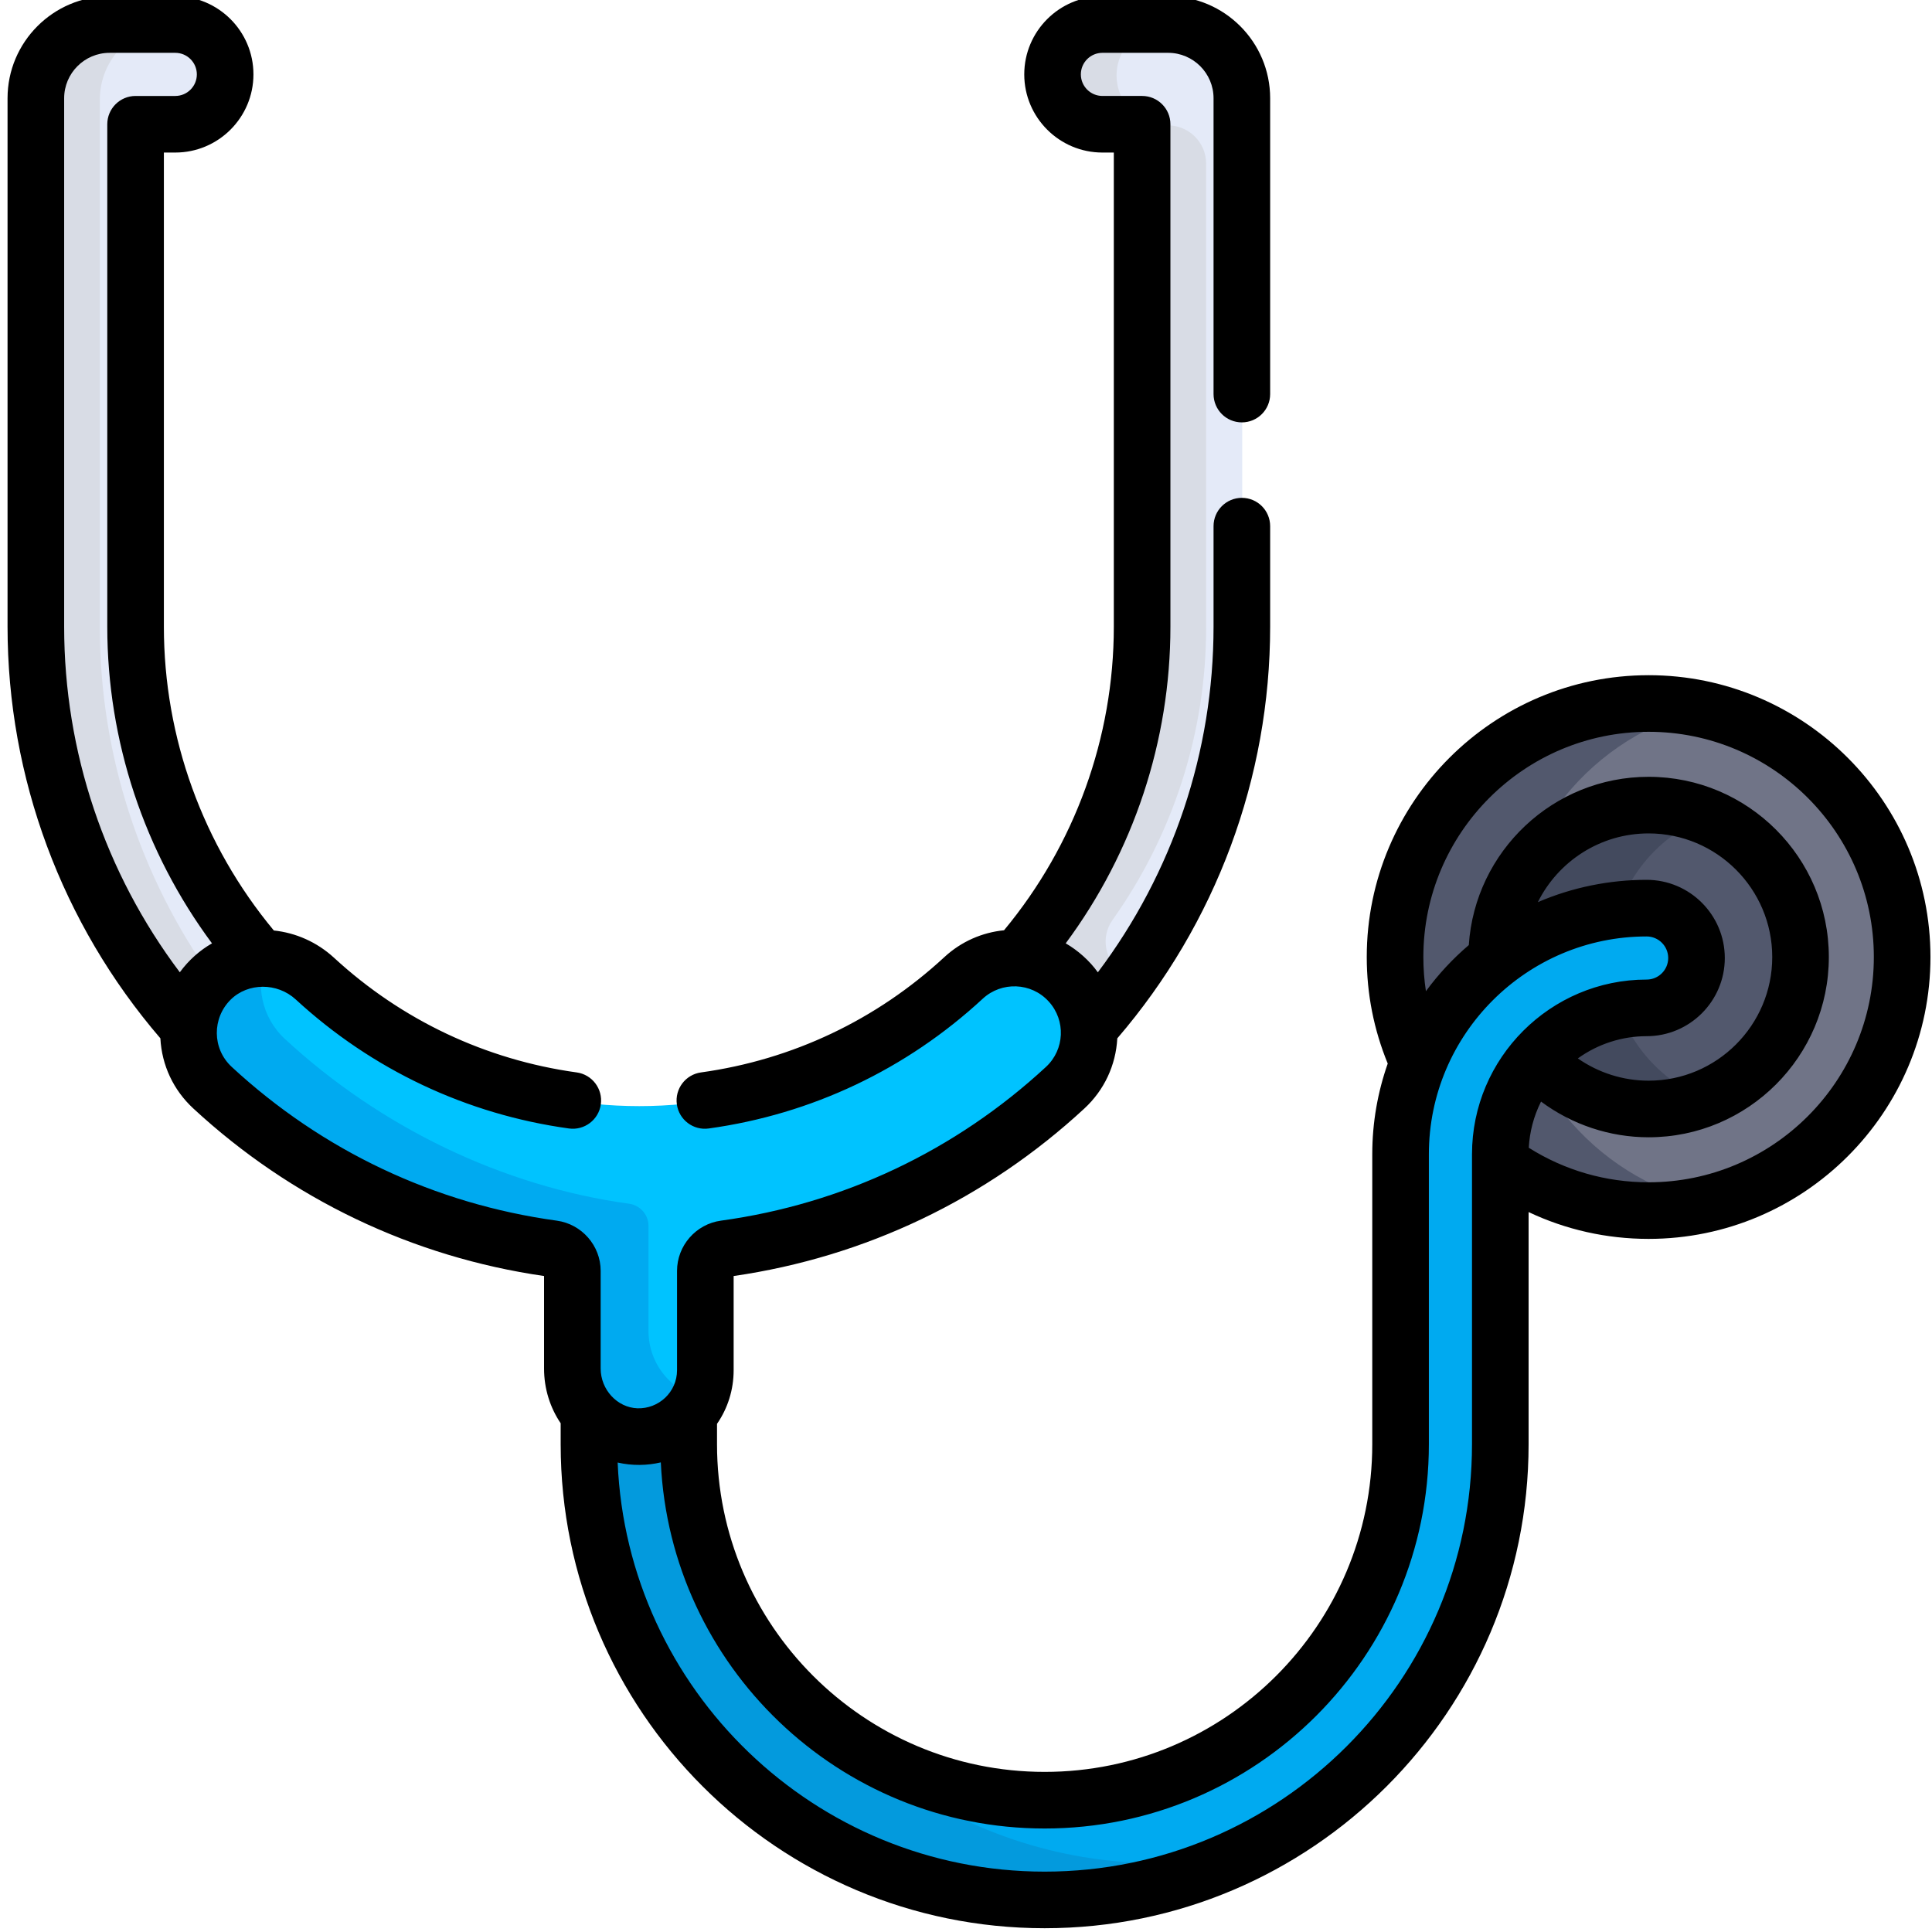<svg height="511pt" viewBox="-1 1 511 511.999" width="511pt" xmlns="http://www.w3.org/2000/svg"><path d="m435.5 187.078c-37.109 0-67.195 30.082-67.195 67.191 0 10.016 2.207 19.512 6.137 28.051l21.754 26.434c11.055 7.988 24.625 12.711 39.305 12.711 37.109 0 67.191-30.086 67.191-67.195 0-37.105-30.082-67.191-67.191-67.191zm0 0" fill="#707487"/><path d="m398.309 254.27c0-31.949 22.305-58.672 52.191-65.492-4.824-1.102-9.844-1.699-15-1.699-37.109 0-67.195 30.082-67.195 67.191 0 10.016 2.207 19.512 6.137 28.047l21.754 26.438c11.055 7.984 24.625 12.707 39.305 12.707 5.156 0 10.176-.598 15-1.699-29.887-6.816-52.191-33.539-52.191-65.492zm0 0" fill="#52586d"/><path d="m435.5 214.66c-22.238 0-40.266 18.027-40.266 40.266 0 .195.012.391.016.59l10.355 26.379c7.367 8.164 18.031 13.293 29.895 13.293 22.234 0 40.262-18.027 40.262-40.262 0-22.238-18.023-40.266-40.262-40.266zm0 0" fill="#52586d"/><path d="m425.234 254.926c0-16.934 10.461-31.418 25.266-37.367-4.637-1.863-9.695-2.898-15-2.898-22.238 0-40.266 18.027-40.266 40.266 0 .195.012.391.016.59l10.355 26.379c7.367 8.164 18.031 13.293 29.895 13.293 5.305 0 10.363-1.035 15-2.898-14.805-5.949-25.266-20.43-25.266-37.363zm0 0" fill="#434a5e"/><path d="m308.164 7.797h-17.41c-7.297 0-13.215 5.918-13.215 13.215 0 7.301 5.918 13.215 13.215 13.215h10.523v133.141c0 32.348-11.895 63.648-33.02 87.832 5.047.215 10.012 2.34 13.711 6.34 3.207 3.465 4.93 7.77 5.223 12.137 25.898-29.113 40.512-67.066 40.512-106.305v-140.035c.004-10.773-8.766-19.539-19.539-19.539zm0 0" fill="#e4eaf8"/><path d="m54.484 260.859c3.637-3.586 8.359-5.414 13.148-5.562-21.176-24.195-33.102-55.539-33.102-87.926v-133.145h10.523c7.297 0 13.215-5.914 13.215-13.215 0-7.297-5.918-13.215-13.215-13.215h-17.41c-10.773 0-19.543 8.766-19.543 19.539v140.031c0 39.234 14.613 77.188 40.512 106.305.309-4.66 2.246-9.242 5.871-12.812zm0 0" fill="#e4eaf8"/><path d="m318.137 167.367v-122.992c0-5.605-4.543-10.148-10.148-10.148-7.113 0-13.234-5.469-13.57-12.574-.359-7.59 5.688-13.855 13.199-13.855h-16.488c-7.117 0-13.238 5.469-13.574 12.578-.359 7.586 5.691 13.852 13.199 13.852h10.523v133.141c0 32.348-11.895 63.652-33.02 87.832 5.047.215 10.012 2.34 13.711 6.34 3.207 3.465 4.93 7.77 5.223 12.137 3.754-4.223 7.27-8.641 10.543-13.211-.594-.551-1.215-1.059-1.855-1.523-4.566-3.309-5.812-9.555-2.543-14.152 15.965-22.438 24.801-49.543 24.801-77.422zm0 0" fill="#d8dce5"/><path d="m24.965 167.367v-140.031c0-10.773 8.766-19.539 19.543-19.539h-16.863c-10.773 0-19.543 8.766-19.543 19.539v140.031c0 39.234 14.613 77.188 40.512 106.305.309-4.66 2.246-9.242 5.871-12.812.145-.145.301-.266.449-.402-19.281-26.949-29.969-59.547-29.969-93.09zm0 0" fill="#d8dce5"/><path d="m434.98 241.965c-35.957 0-65.215 29.254-65.215 65.211v76.867c0 52.012-42.312 94.324-94.324 94.324-52.012 0-94.324-42.312-94.324-94.324v-8.004c-3.359 3.809-8.332 6.164-13.855 5.969-5.051-.18-9.496-2.555-12.574-6.156v8.191c0 66.582 54.168 120.754 120.754 120.754 66.586 0 120.758-54.172 120.758-120.754v-76.867c0-21.387 17.395-38.785 38.781-38.785 7.297 0 13.215-5.914 13.215-13.215 0-7.297-5.918-13.211-13.215-13.211zm0 0" fill="#00aaf0"/><path d="m305.52 494.777c-31.32 0-59.891-11.984-81.371-31.609-25.883-16.84-43.031-46.016-43.031-79.125v-8.004c-3.359 3.809-8.332 6.164-13.855 5.969-5.051-.18-9.496-2.555-12.574-6.156v8.191c0 66.582 54.168 120.754 120.754 120.754 18.922 0 36.84-4.379 52.797-12.172-7.359 1.406-14.953 2.152-22.719 2.152zm0 0" fill="#039add"/><path d="m282.969 260.539c-7.434-8.031-19.973-8.523-28.012-1.09-23.48 21.723-55.043 34.684-87.055 34.684-31.914 0-63.387-12.891-86.84-34.484-7.797-7.184-20.027-7.23-27.578.211-8.109 7.992-7.828 21.039.434 28.684 25.211 23.32 57.633 39.066 91.223 43.672 2.945.402 5.145 2.91 5.145 5.879v27.883c0 9.551 7.43 17.691 16.977 18.027 10.023.355 18.262-7.664 18.262-17.605v-28.305c0-2.969 2.199-5.477 5.141-5.879 33.59-4.605 66.012-20.348 91.215-43.664 8.039-7.434 8.527-19.973 1.09-28.012zm0 0" fill="#00c3ff"/><path d="m170.359 353.762v-27.879c0-2.973-2.199-5.477-5.145-5.883-33.59-4.605-66.012-20.352-91.219-43.672-6.219-5.75-7.914-14.562-4.918-21.977-5.598-.5-11.34 1.312-15.594 5.508-8.109 7.992-7.828 21.039.438 28.684 25.207 23.32 57.629 39.066 91.219 43.672 2.945.406 5.145 2.91 5.145 5.883v27.879c0 9.555 7.43 17.691 16.977 18.031 8.242.293 15.262-5.082 17.504-12.523-8.273-1.562-14.406-9.047-14.406-17.723zm0 0" fill="#00aaf0"/><path d="m435.395 179.934c-41.184 0-74.691 33.508-74.691 74.691 0 9.777 1.879 19.254 5.559 28.23-2.645 7.527-4.098 15.605-4.098 24.023v76.863c0 47.875-38.949 86.828-86.824 86.828s-86.824-38.953-86.824-86.828v-5.41c2.867-4.148 4.406-9.062 4.406-14.23v-24.941c34.879-5.055 66.996-20.391 92.949-44.398 5.258-4.863 8.34-11.453 8.723-18.586 26.141-30.422 40.508-69.047 40.508-109.102v-26.637c0-4.145-3.355-7.5-7.5-7.5-4.141 0-7.5 3.355-7.5 7.5v26.637c0 33.148-10.809 65.23-30.66 91.602-2.215-3.102-5.344-5.852-8.52-7.68 17.965-24.238 27.75-53.633 27.75-83.922v-133.145c0-4.145-3.355-7.5-7.5-7.5h-10.52c-3.152 0-5.715-2.562-5.715-5.715s2.562-5.715 5.715-5.715h17.41c6.637 0 12.039 5.402 12.039 12.039v78.395c0 4.145 3.355 7.504 7.5 7.504 4.145 0 7.5-3.359 7.5-7.504v-78.395c0-14.91-12.129-27.039-27.039-27.039h-17.41c-11.422 0-20.715 9.293-20.715 20.715s9.293 20.715 20.715 20.715h3.02v125.645c0 29.383-10.312 57.828-29.094 80.457-5.711.57-11.289 2.926-15.812 7.113-17.988 16.641-40.293 27.207-64.492 30.559-4.105.566-6.973 4.352-6.402 8.457.566 4.105 4.367 6.977 8.457 6.398 27.258-3.77 52.371-15.668 72.621-34.402 4.961-4.586 12.844-4.355 17.48.762 4.559 5.004 4.227 12.734-.746 17.332-24.016 22.219-53.805 36.305-86.141 40.738-6.625.91-11.621 6.633-11.621 13.312v26.301c0 5.871-4.914 10.285-10.465 10.113-.008 0-.02 0-.031 0-5.344-.188-9.742-4.93-9.742-10.535v-25.879c0-6.68-5-12.402-11.629-13.312-32.336-4.434-62.125-18.523-86.145-40.746-5.246-4.855-5.203-12.969-.266-17.84 4.555-4.488 12.305-4.57 17.234-.031 20.211 18.609 45.242 30.434 72.387 34.188 4.102.57 7.891-2.297 8.461-6.398.566-4.102-2.297-7.891-6.402-8.457-24.105-3.34-46.332-13.84-64.281-30.367-4.598-4.23-10.223-6.641-15.973-7.246-18.812-22.641-29.141-51.102-29.141-80.516v-125.645h3.02c11.422 0 20.715-9.293 20.715-20.715s-9.293-20.715-20.715-20.715h-17.41c-14.91 0-27.039 12.129-27.039 27.039v140.031c0 40.055 14.367 78.676 40.5 109.094.379 7.137 3.445 13.707 8.723 18.586 25.961 24.02 58.074 39.355 92.957 44.41v24.52c0 5.395 1.625 10.387 4.402 14.5v5.562c0 70.723 57.535 128.258 128.254 128.258 70.723 0 128.258-57.535 128.258-128.258v-61.531c9.879 4.672 20.668 7.109 31.801 7.109 41.188 0 74.695-33.508 74.695-74.695 0-41.184-33.508-74.691-74.695-74.691zm-389.242 78.73c-19.844-26.367-30.652-58.445-30.652-91.59v-140.035c0-6.637 5.402-12.039 12.039-12.039h17.41c3.152 0 5.715 2.562 5.715 5.715s-2.562 5.715-5.715 5.715h-10.52c-4.145 0-7.5 3.355-7.5 7.5v133.145c0 30.297 9.781 59.691 27.75 83.926-3.176 1.816-6.145 4.395-8.527 7.664zm342.441 48.215v76.863c0 62.449-50.809 113.258-113.258 113.258-60.824 0-110.605-48.199-113.152-108.414 3.906.895 7.879.801 11.438-.039 2.52 53.926 47.18 97.023 101.715 97.023 56.148 0 101.828-45.68 101.828-101.828v-76.863c0-31.855 25.977-57.711 57.711-57.711 3.152 0 5.715 2.562 5.715 5.711 0 3.152-2.562 5.715-5.715 5.715-25.488 0-46.281 20.781-46.281 46.285zm46.281-72.715c-9.766 0-19.629 1.957-28.832 5.918 5.367-10.789 16.508-18.219 29.352-18.219 18.066 0 32.766 14.699 32.766 32.766s-14.699 32.762-32.766 32.762c-6.75 0-13.293-2.098-18.75-5.902 5.332-3.84 11.711-5.891 18.23-5.891 11.422 0 20.715-9.293 20.715-20.715 0-11.426-9.293-20.719-20.715-20.719zm.52 80.156c-11.344 0-22.242-3.156-31.754-9.156.23-4.152 1.258-8.254 3.25-12.234 8.18 6.082 18.172 9.461 28.504 9.461 26.34 0 47.766-21.426 47.766-47.766 0-26.336-21.426-47.762-47.766-47.762-25.27 0-46.008 19.727-47.648 44.594-4.215 3.594-8.031 7.684-11.363 12.219-.453-2.977-.68-5.996-.68-9.051 0-32.914 26.777-59.691 59.691-59.691 32.914 0 59.691 26.777 59.691 59.691.004 32.918-26.773 59.695-59.691 59.695zm0 0"/></svg>